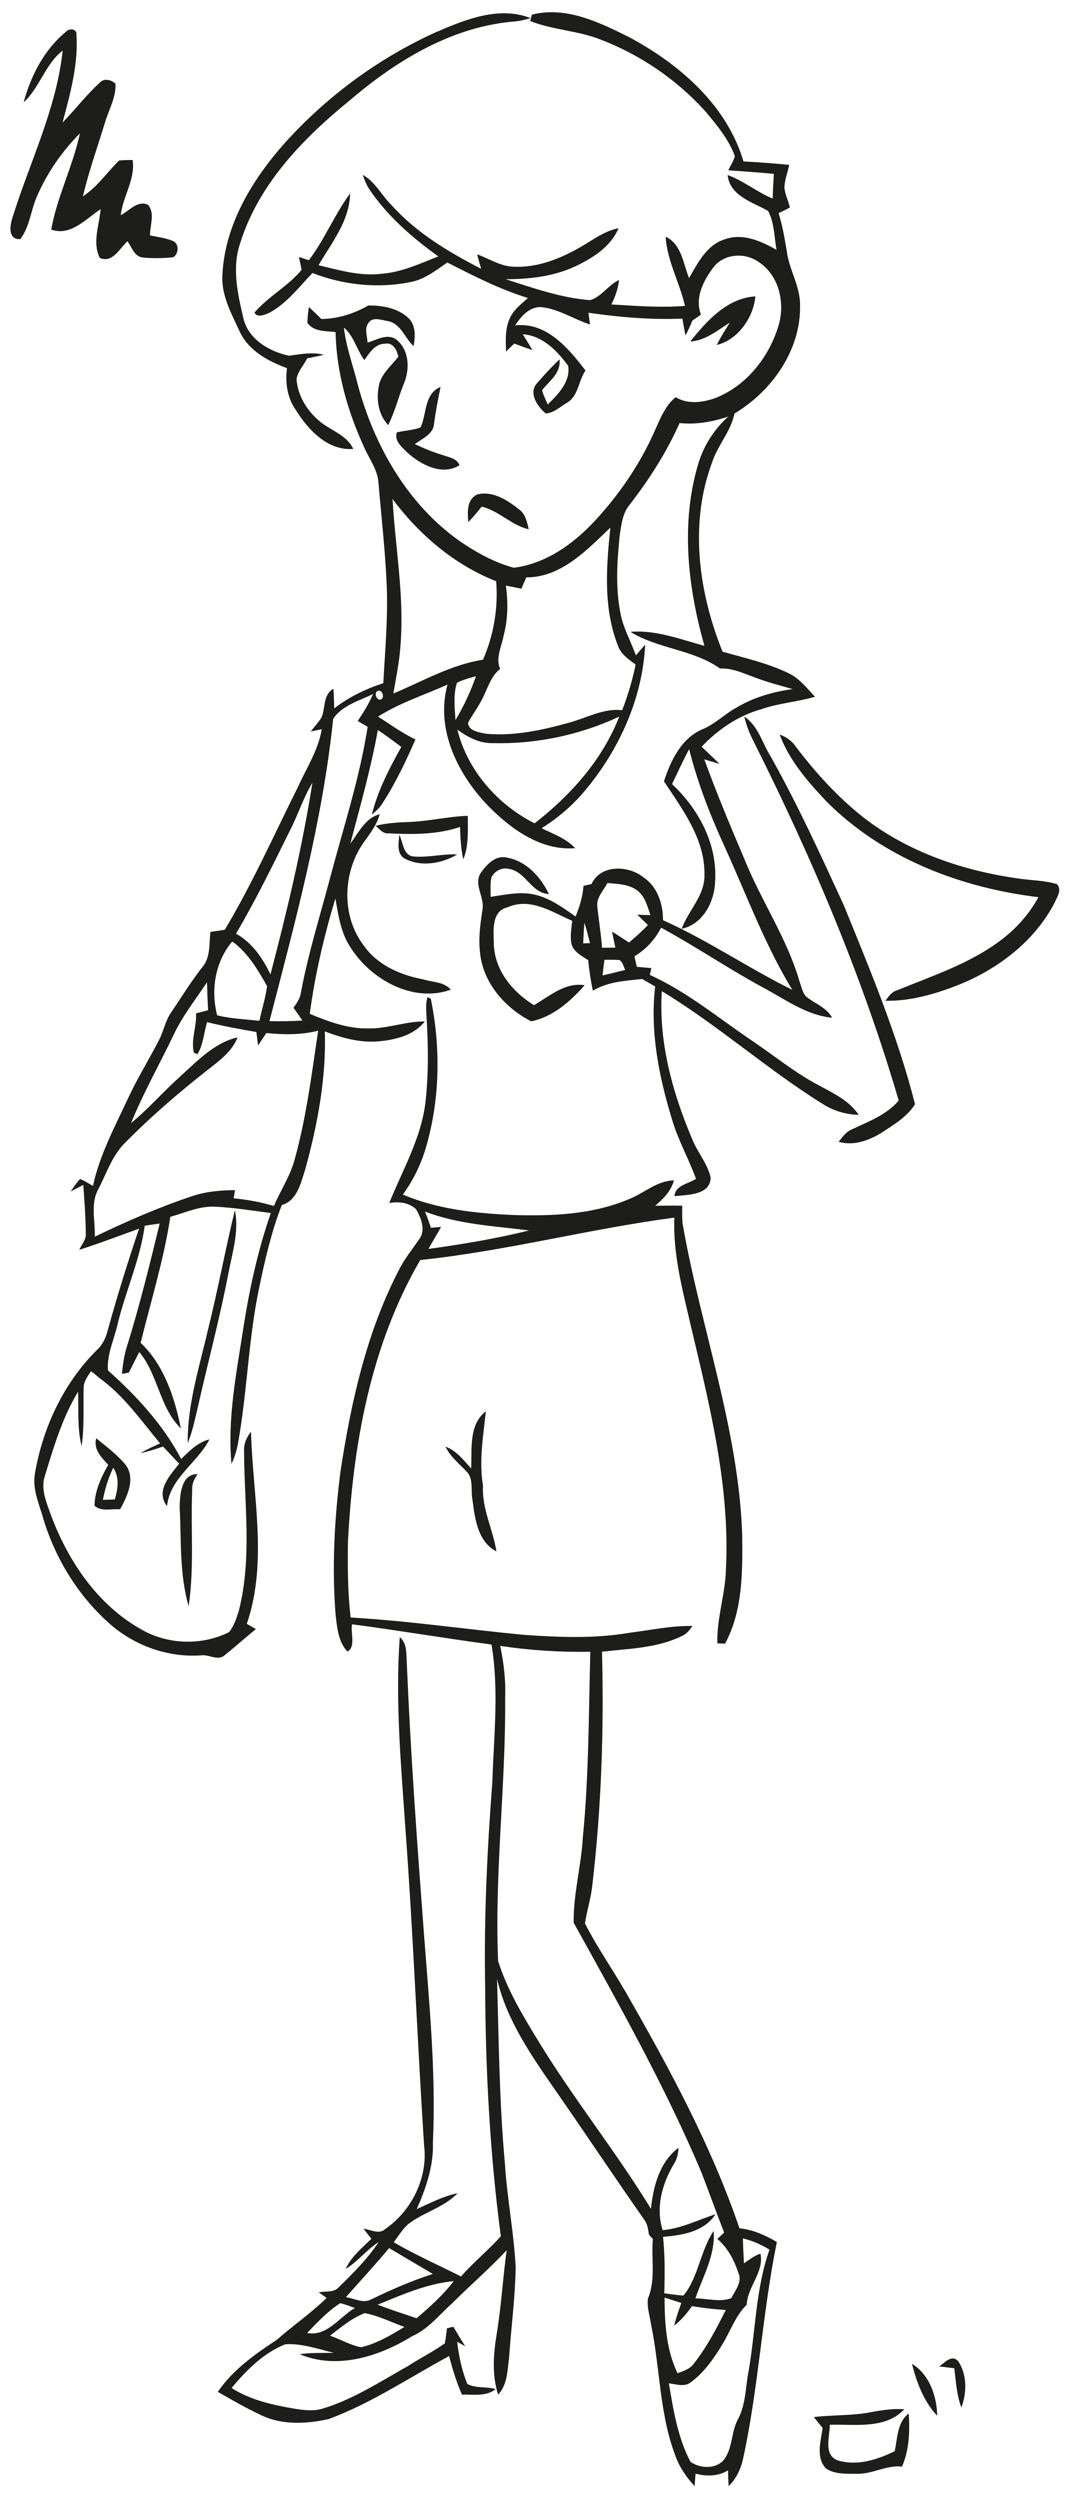 <?xml version="1.0" encoding="UTF-8" ?>
<!DOCTYPE svg PUBLIC "-//W3C//DTD SVG 1.1//EN" "http://www.w3.org/Graphics/SVG/1.1/DTD/svg11.dtd">
<svg width="308pt" height="720pt" viewBox="0 0 308 720" version="1.1" xmlns="http://www.w3.org/2000/svg">
<g id="#1d1d1bfd">
<path fill="#1d1d1b" opacity="1.00" d=" M 125.34 9.39 C 133.84 5.71 143.68 1.61 152.88 5.22 C 151.57 5.62 150.24 5.92 148.90 6.13 C 130.72 7.39 114.43 17.23 100.88 28.82 C 87.33 39.82 74.40 53.13 69.15 70.20 C 66.77 77.29 68.52 84.82 70.18 91.86 C 71.68 97.79 77.64 101.26 83.26 102.44 C 86.60 102.01 89.95 101.32 93.32 102.17 C 91.72 102.55 90.11 102.88 88.50 103.21 C 87.52 105.18 85.87 106.88 85.43 109.07 C 85.73 114.02 88.60 118.56 92.43 121.59 C 95.60 124.10 99.96 125.38 101.79 129.29 C 94.36 129.87 88.72 123.71 85.14 117.94 C 82.74 114.45 82.14 110.16 82.69 106.03 C 77.35 104.05 71.85 101.14 69.21 95.81 C 66.78 90.49 63.64 85.04 64.09 78.97 C 64.84 64.54 72.76 51.62 82.14 41.08 C 94.20 27.75 108.96 16.83 125.34 9.39 Z" />
<path fill="#1d1d1b" opacity="1.00" d=" M 153.23 4.23 C 163.03 1.69 172.72 6.45 181.30 10.72 C 195.76 18.47 209.41 30.25 214.21 46.49 C 218.62 46.73 223.01 47.05 227.40 47.49 C 226.92 49.67 226.09 51.79 225.99 54.03 C 226.18 56.02 227.16 57.81 227.57 59.74 C 226.53 60.38 225.42 60.86 224.33 61.37 C 225.41 64.94 226.09 68.61 226.68 72.29 C 227.35 77.68 230.60 82.45 230.52 87.99 C 230.74 100.87 222.38 112.67 211.60 119.10 C 210.59 124.29 206.72 128.26 205.14 133.25 C 198.58 150.81 201.29 170.62 208.18 187.67 C 214.57 189.51 221.16 190.95 227.18 193.87 C 230.33 195.36 232.48 198.18 234.82 200.66 C 229.72 202.16 224.34 202.50 219.31 204.26 C 212.68 206.11 206.86 210.10 202.15 215.05 C 203.86 216.68 205.61 218.30 207.27 219.99 C 205.81 219.57 204.37 219.12 202.92 218.68 C 206.46 228.40 210.44 237.93 214.49 247.44 C 219.29 259.40 226.76 270.20 230.36 282.64 C 230.87 284.07 231.17 285.64 232.11 286.87 C 234.62 289.01 238.09 290.04 239.75 293.10 C 232.28 292.39 226.12 287.71 219.68 284.31 C 209.75 278.92 200.39 272.55 190.47 267.15 C 188.74 270.58 186.10 273.44 182.79 275.40 C 183.02 276.41 183.25 277.42 183.49 278.44 C 184.88 278.55 186.27 278.67 187.66 278.80 C 187.55 279.29 187.34 280.27 187.24 280.77 C 198.03 285.66 207.23 293.37 217.02 299.95 C 223.40 304.28 229.41 309.21 236.29 312.77 C 240.37 314.96 244.75 317.09 247.41 321.07 C 243.73 320.98 240.14 319.93 237.05 317.94 C 221.01 307.96 206.84 295.23 190.69 285.45 C 189.74 300.00 193.68 314.41 199.29 327.71 C 200.79 331.66 203.81 334.96 204.75 339.11 C 204.71 344.22 198.06 344.07 194.34 344.49 C 194.46 341.38 198.43 340.89 200.53 339.49 C 198.43 333.70 195.35 328.31 193.62 322.38 C 189.85 310.04 187.23 297.03 188.77 284.09 C 187.52 283.37 186.26 282.66 185.01 281.95 C 180.15 282.47 175.13 282.71 170.82 285.32 C 170.19 282.42 169.77 279.48 169.47 276.53 C 167.56 275.23 165.04 274.08 164.59 271.55 C 164.25 269.43 164.65 267.30 164.86 265.19 C 159.06 262.67 152.81 258.39 146.29 261.28 C 141.49 262.35 142.22 268.15 142.28 271.89 C 142.51 279.44 147.66 285.68 153.85 289.48 C 158.34 286.88 162.86 282.81 168.44 283.74 C 164.40 288.38 159.20 292.90 153.07 294.13 C 145.42 290.30 138.92 282.76 138.27 273.94 C 137.83 269.87 138.43 265.80 139.04 261.78 C 139.58 258.32 136.46 254.80 138.45 251.49 C 140.10 249.09 142.66 246.28 145.90 246.95 C 151.54 247.86 155.80 252.53 158.15 257.48 C 153.15 257.28 151.54 251.13 146.79 250.26 C 144.76 249.70 142.55 250.74 141.62 252.62 C 141.17 254.47 141.41 256.39 141.36 258.28 C 145.57 257.69 149.89 256.66 154.12 257.66 C 158.51 258.68 162.21 261.41 165.84 263.95 C 167.00 261.12 167.89 258.19 168.12 255.12 C 168.69 254.99 169.85 254.73 170.43 254.60 C 173.04 248.89 181.03 249.17 185.37 252.65 C 189.45 255.36 191.03 260.31 191.03 265.01 C 203.92 270.79 215.63 278.82 228.28 285.07 C 220.38 272.12 215.14 257.82 208.88 244.06 C 204.67 234.93 201.01 225.53 198.55 215.76 C 196.78 219.05 195.26 222.46 193.63 225.81 C 201.33 233.01 206.79 243.24 206.03 254.01 C 205.81 259.84 202.51 266.14 196.41 267.50 C 198.30 262.20 203.10 257.94 202.97 251.98 C 203.16 241.70 196.67 233.16 191.30 225.02 C 193.23 218.95 196.53 212.21 202.88 209.82 C 206.18 208.32 208.79 205.69 211.94 203.93 C 216.92 200.88 222.62 199.27 228.36 198.44 C 224.80 197.44 221.21 196.50 217.74 195.20 C 214.41 194.01 211.10 192.35 207.46 192.53 C 199.77 187.06 189.63 186.90 181.62 181.96 C 188.95 181.35 196.00 184.11 202.96 186.00 C 198.13 168.97 196.04 150.51 201.26 133.32 C 202.85 128.18 205.84 123.56 209.83 119.96 C 205.32 121.50 200.57 122.33 195.80 121.84 C 192.05 130.28 187.03 138.11 181.38 145.39 C 179.34 147.87 179.01 151.18 178.55 154.23 C 177.80 161.59 177.31 169.11 178.73 176.42 C 179.49 180.76 181.74 184.62 183.21 188.74 C 184.11 187.70 184.99 186.66 185.89 185.64 C 185.16 200.82 178.64 215.40 169.06 227.07 C 165.41 231.60 160.96 235.44 156.04 238.53 C 159.41 240.17 163.10 241.46 165.73 244.27 C 156.17 245.04 147.74 239.15 141.28 232.72 C 132.16 223.60 125.33 210.28 128.93 197.16 C 122.23 200.17 115.15 202.42 108.91 206.38 C 112.47 208.63 115.87 211.15 119.70 212.94 C 116.95 219.25 113.98 225.51 110.23 231.30 C 109.43 232.60 108.30 233.63 107.14 234.59 C 108.85 227.67 112.17 221.30 115.62 215.11 C 113.41 213.44 111.18 211.78 108.87 210.24 C 106.87 221.29 103.80 232.10 100.94 242.94 C 103.34 239.78 105.21 235.59 109.40 234.49 C 108.58 237.63 106.53 240.15 104.69 242.74 C 98.74 251.34 98.32 263.76 104.75 272.23 C 108.69 277.93 115.37 280.83 121.98 282.06 C 124.63 282.91 127.96 282.70 129.87 285.03 C 118.77 288.97 106.44 281.88 100.67 272.34 C 98.12 268.25 97.45 263.41 96.63 258.76 C 93.34 269.63 90.76 280.72 89.25 291.98 C 94.57 294.19 100.13 296.28 105.98 296.18 C 111.55 296.33 116.84 294.10 122.41 294.17 C 119.22 298.16 113.92 299.49 109.06 299.90 C 103.74 300.38 98.51 298.91 93.59 297.03 C 94.02 310.51 91.48 323.95 87.91 336.90 C 86.64 340.73 85.62 345.76 81.19 347.05 C 78.19 354.74 76.34 362.82 74.67 370.88 C 71.56 385.64 71.25 400.80 68.58 415.62 C 68.22 417.67 67.62 419.68 66.69 421.56 C 65.48 408.31 68.18 395.15 70.17 382.11 C 71.91 371.00 74.33 359.99 78.02 349.35 C 72.67 348.66 67.33 347.76 61.94 347.52 C 57.46 347.28 53.31 349.28 49.08 350.43 C 47.20 362.74 43.50 374.66 40.52 386.72 C 47.27 393.13 50.32 402.48 52.11 411.38 C 45.94 405.35 45.58 395.91 40.13 389.37 C 39.11 391.33 38.13 393.31 37.13 395.29 C 36.63 395.38 35.63 395.57 35.14 395.67 C 35.38 392.95 35.77 390.24 36.61 387.64 C 40.22 376.02 43.14 364.19 46.00 352.37 C 44.57 352.58 43.13 352.77 41.70 352.99 C 40.40 362.65 36.28 371.59 33.97 381.00 C 33.00 385.49 30.72 390.11 31.10 394.66 C 39.36 402.04 47.00 410.30 52.20 420.18 C 54.58 417.85 57.00 415.36 60.35 414.52 C 56.87 421.35 48.98 425.60 48.12 433.77 C 44.73 429.41 48.92 424.93 51.62 421.54 C 50.06 419.90 48.52 418.24 46.97 416.59 C 44.84 417.33 42.70 418.03 40.49 418.49 C 42.30 417.41 44.22 416.56 46.13 415.69 C 40.68 409.14 35.69 401.93 28.70 396.90 C 27.89 396.21 27.09 395.50 26.21 394.90 C 25.22 396.44 23.96 398.05 24.10 400.01 C 23.96 405.48 24.34 411.00 23.51 416.44 C 22.21 411.33 22.69 406.00 22.51 400.79 C 17.97 408.24 15.50 416.67 12.96 424.94 C 11.64 428.78 13.39 432.71 14.67 436.31 C 19.61 449.59 28.13 462.22 40.72 469.27 C 48.34 473.68 58.18 473.97 66.03 470.03 C 67.42 468.22 68.17 466.02 68.81 463.87 C 72.65 448.83 70.38 433.25 70.32 417.96 C 70.17 415.86 71.07 413.93 72.32 412.30 C 72.78 430.68 77.24 449.76 71.11 467.66 C 71.77 468.04 73.07 468.79 73.72 469.16 C 70.67 471.67 67.71 474.29 64.63 476.78 C 62.67 478.36 60.19 476.41 57.96 476.73 C 48.33 477.41 38.64 473.91 31.46 467.51 C 22.09 459.16 15.39 447.96 12.04 435.88 C 10.80 432.07 9.31 428.16 10.11 424.08 C 12.41 410.96 18.36 398.30 27.86 388.85 C 29.56 387.31 30.53 385.22 31.07 383.02 C 33.77 373.21 36.81 363.49 40.06 353.84 C 34.32 355.90 28.64 358.10 22.82 359.94 C 23.57 358.33 24.98 356.87 24.71 354.98 C 24.67 350.38 24.32 345.80 23.99 341.23 C 22.79 341.87 21.59 342.52 20.36 343.14 C 21.20 341.88 22.04 340.63 23.08 339.53 C 24.37 340.09 25.58 340.82 26.79 341.54 C 28.72 332.51 33.17 324.33 37.03 316.02 C 39.64 310.43 42.89 305.18 45.72 299.71 C 47.15 297.03 47.61 293.92 49.40 291.43 C 52.37 287.07 55.11 282.55 58.39 278.42 C 60.68 275.60 60.23 271.78 60.62 268.39 C 62.00 268.18 63.38 267.97 64.76 267.77 C 72.66 254.56 78.94 240.48 85.80 226.72 C 88.28 221.23 91.71 216.05 92.70 210.00 C 91.91 210.16 90.31 210.49 89.52 210.66 C 90.58 209.31 91.76 208.05 92.65 206.59 C 93.80 203.85 93.05 199.98 96.07 198.37 C 96.20 200.25 96.26 202.13 96.29 204.02 C 100.51 200.73 105.36 198.41 110.44 196.75 C 110.93 187.52 111.78 178.28 111.44 169.03 C 111.03 158.99 109.89 149.01 109.04 139.02 C 108.82 135.32 106.46 132.29 105.00 129.00 C 100.17 118.55 96.92 107.21 96.68 95.64 C 93.88 95.28 90.38 95.61 88.56 92.96 C 88.61 91.45 88.75 89.94 88.99 88.45 C 90.24 89.53 91.42 90.69 92.58 91.87 C 97.40 91.80 101.97 90.35 106.12 87.98 C 110.09 87.92 114.47 88.70 117.51 91.43 C 119.85 93.52 119.69 96.86 119.16 99.68 C 116.61 97.36 115.52 93.18 111.75 92.47 C 109.89 92.20 107.22 91.06 106.05 93.17 C 104.96 94.80 105.85 96.88 105.90 98.68 C 108.51 97.91 111.63 95.89 114.20 97.80 C 117.92 100.78 118.12 106.21 116.42 110.35 C 114.78 114.33 113.82 118.57 111.85 122.43 C 108.82 119.23 108.27 114.43 109.34 110.31 C 110.30 107.26 112.87 105.20 114.76 102.74 C 114.42 100.92 113.23 98.54 111.00 98.98 C 108.06 98.97 106.47 101.61 104.97 103.70 C 102.77 100.72 101.96 96.77 99.08 94.33 C 99.72 100.00 101.77 105.37 103.11 110.88 C 107.81 128.32 117.35 145.10 132.27 155.71 C 137.10 159.03 142.34 161.97 148.03 163.51 C 157.94 162.25 166.21 155.90 172.65 148.62 C 179.09 141.40 184.55 133.25 188.50 124.40 C 190.14 120.82 191.51 116.95 194.67 114.38 C 198.23 116.57 202.68 115.92 206.40 114.52 C 215.33 110.88 221.77 102.57 224.40 93.44 C 226.20 87.04 224.39 79.21 218.58 75.45 C 214.73 72.70 208.85 72.99 205.74 76.74 C 202.76 80.65 200.08 85.62 201.96 90.61 C 201.13 91.18 200.31 91.76 199.49 92.34 C 198.89 93.79 198.24 95.23 197.50 96.62 C 197.18 95.00 196.88 93.38 196.61 91.76 C 187.56 92.14 178.49 91.36 169.54 90.07 C 169.69 91.20 169.84 92.32 169.99 93.45 C 165.28 91.92 160.98 88.98 155.98 88.45 C 152.51 88.25 150.15 91.13 148.40 93.72 C 157.40 92.65 163.81 100.29 168.70 106.72 C 166.58 109.72 166.68 114.25 163.14 116.12 C 161.27 117.25 159.52 118.94 157.23 119.07 C 154.94 117.17 152.31 113.43 154.53 110.59 C 156.63 108.11 158.87 105.74 161.20 103.48 C 161.69 107.40 158.36 109.64 156.21 112.32 C 156.52 113.78 157.23 115.11 157.82 116.48 C 160.81 113.54 164.39 109.94 163.71 105.38 C 160.55 101.05 156.33 96.64 150.63 96.27 C 151.54 97.79 152.51 99.28 153.41 100.81 C 151.64 100.23 149.90 99.59 148.16 98.94 C 147.38 99.71 146.59 100.47 145.80 101.24 C 145.70 98.07 145.50 94.73 146.84 91.76 C 147.90 89.25 150.15 87.60 152.11 85.82 C 143.99 83.33 136.41 79.43 128.88 75.60 C 125.57 77.87 122.32 80.50 118.25 81.24 C 108.85 83.14 98.96 82.09 90.03 78.63 C 86.07 82.75 82.48 87.56 77.31 90.24 C 76.12 90.67 74.08 91.58 73.32 90.02 C 77.31 85.36 82.96 82.46 86.90 77.71 C 86.64 76.48 86.38 75.24 86.13 74.01 C 87.08 74.32 88.03 74.63 88.98 74.95 C 93.56 68.92 96.38 61.79 100.87 55.71 C 100.75 63.60 95.56 69.88 91.78 76.38 C 97.73 77.79 103.77 79.62 109.95 78.84 C 115.71 78.41 120.99 75.92 126.29 73.84 C 118.79 68.47 111.70 62.30 106.48 54.62 C 105.60 53.31 105.03 51.83 104.51 50.35 C 108.15 52.37 109.96 56.29 112.85 59.12 C 119.97 67.06 129.24 72.57 138.62 77.41 C 138.23 76.02 137.80 74.65 137.49 73.25 C 140.98 74.50 144.19 76.73 148.02 76.80 C 155.58 77.18 162.75 73.95 169.06 70.07 C 171.94 68.29 174.83 66.38 178.21 65.72 C 175.97 71.10 170.75 74.33 165.70 76.73 C 159.47 79.63 152.53 80.40 145.73 80.42 C 153.66 82.97 161.65 85.79 170.01 86.45 C 173.26 85.52 175.24 82.08 178.35 80.64 C 178.10 83.12 177.25 85.46 176.16 87.68 C 183.21 88.09 190.28 88.66 197.35 88.10 C 195.82 81.36 192.22 75.17 191.77 68.17 C 196.38 70.28 196.84 75.91 198.53 80.09 C 201.06 75.69 203.63 70.51 208.86 68.90 C 214.02 67.06 219.29 69.43 223.74 71.96 C 223.04 68.22 223.14 64.16 221.30 60.75 C 216.81 58.15 210.35 56.54 209.63 50.40 C 214.25 52.07 218.07 55.31 222.61 57.18 C 222.69 54.81 222.81 52.44 222.96 50.07 C 218.59 49.67 214.21 49.35 209.83 49.04 C 210.46 47.69 211.36 46.43 211.73 44.97 C 209.92 40.02 206.45 35.91 203.10 31.92 C 194.80 22.78 184.28 15.64 172.74 11.28 C 166.28 8.80 159.18 8.61 152.75 6.06 C 152.87 5.60 153.11 4.68 153.23 4.23 M 113.10 143.72 C 113.87 157.47 116.44 171.17 115.45 184.98 C 115.20 189.95 114.17 194.83 113.34 199.72 C 121.84 196.18 129.94 191.43 139.17 189.99 C 142.24 182.93 143.59 175.08 142.95 167.39 C 130.91 162.65 120.79 154.03 113.10 143.72 M 151.62 166.29 C 151.16 167.38 150.70 168.46 150.23 169.54 C 148.73 169.25 147.24 168.95 145.75 168.65 C 146.43 173.42 146.35 178.32 145.12 183.00 C 144.55 186.17 142.71 189.42 144.10 192.63 C 141.03 195.10 140.32 199.12 138.37 202.35 C 137.27 204.34 135.91 206.17 134.84 208.18 C 135.05 210.61 138.10 210.89 140.00 211.31 C 148.12 212.05 156.23 210.28 164.01 208.11 C 169.04 206.77 173.89 203.90 179.26 204.54 C 180.92 200.27 182.21 195.88 183.13 191.40 C 181.16 189.91 178.92 188.46 178.07 186.02 C 173.77 175.20 174.68 163.29 175.85 151.96 C 169.06 158.42 161.73 166.28 151.62 166.29 M 131.66 196.63 C 130.54 200.10 131.03 203.81 131.23 207.38 C 133.63 203.38 135.59 199.13 137.14 194.74 C 135.29 195.28 133.38 195.73 131.66 196.63 M 108.63 199.08 C 107.69 199.85 108.69 202.10 109.92 201.35 C 110.92 200.52 109.94 198.28 108.63 199.08 M 95.99 207.06 C 92.92 236.63 85.07 265.39 77.64 294.09 C 80.80 294.14 83.97 294.11 87.12 293.90 C 86.28 292.66 85.43 291.43 84.56 290.22 C 85.56 288.86 86.53 287.41 86.73 285.69 C 88.81 274.62 92.17 263.87 95.06 253.00 C 98.89 238.49 103.61 224.18 105.93 209.32 C 104.98 208.76 104.02 208.20 103.07 207.65 C 104.71 205.16 106.31 202.63 107.49 199.88 C 103.51 201.80 98.39 203.23 95.99 207.06 M 141.92 214.02 C 138.14 214.10 134.75 212.30 131.78 210.14 C 134.69 221.88 143.35 231.72 154.03 237.12 C 164.39 229.04 173.61 218.79 178.41 206.38 C 167.08 211.70 154.43 214.34 141.92 214.02 M 84.10 238.06 C 78.94 248.44 73.90 258.90 68.00 268.89 C 72.65 271.47 75.67 275.94 77.93 280.61 C 82.69 262.41 87.09 244.03 90.01 225.44 C 87.58 229.42 86.12 233.88 84.10 238.06 M 172.09 260.97 C 172.49 264.96 173.18 268.93 173.46 272.94 C 174.73 272.93 176.02 272.92 177.30 272.91 C 176.97 271.37 176.64 269.84 176.34 268.30 C 177.99 269.30 179.60 270.37 181.22 271.44 C 183.12 269.86 184.97 268.20 186.68 266.41 C 185.66 265.41 184.62 264.42 183.62 263.41 C 184.88 263.46 186.14 263.52 187.40 263.57 C 186.53 261.04 185.87 258.15 183.61 256.45 C 181.14 254.61 177.94 254.56 175.00 254.31 C 173.93 256.45 171.84 258.40 172.09 260.97 M 168.38 265.73 C 168.21 267.71 168.10 269.70 168.03 271.70 C 168.52 271.67 169.50 271.62 169.99 271.60 C 169.49 269.63 168.98 267.66 168.38 265.73 M 62.57 292.41 C 66.56 293.38 70.68 293.54 74.74 293.98 C 75.45 290.65 76.50 287.38 76.95 284.00 C 74.29 279.29 71.40 274.37 66.92 271.13 C 61.96 276.99 60.69 285.12 62.57 292.41 M 174.15 276.42 C 173.95 277.91 173.77 279.41 173.60 280.92 C 175.79 280.41 177.97 279.87 180.15 279.33 C 179.59 278.40 179.49 277.06 178.48 276.49 C 177.04 276.36 175.59 276.42 174.15 276.42 M 50.03 298.03 C 45.96 306.51 41.31 314.72 37.76 323.44 C 42.82 319.29 47.10 314.31 51.97 309.97 C 56.88 305.52 61.74 300.32 68.44 298.75 C 67.08 302.34 64.05 304.83 61.11 307.12 C 52.35 313.94 43.89 321.17 36.07 329.07 C 32.35 332.72 30.74 337.82 28.39 342.35 C 25.98 346.58 27.48 351.56 27.31 356.16 C 36.45 351.74 45.78 347.68 55.42 344.46 C 59.38 343.13 63.56 342.78 67.72 342.75 C 67.61 343.34 67.41 344.52 67.31 345.10 C 71.24 345.48 75.13 346.19 78.91 347.32 C 80.84 342.82 83.62 338.69 84.90 333.91 C 88.27 321.78 89.81 309.25 91.67 296.83 C 86.79 298.08 81.72 298.02 76.74 297.50 C 75.95 298.69 75.16 299.89 74.35 301.09 C 74.19 299.79 74.03 298.50 73.87 297.21 C 69.11 296.39 64.35 295.53 59.66 294.37 C 58.74 297.43 58.59 300.80 56.91 303.58 L 55.87 303.18 C 54.92 299.40 56.73 295.66 56.47 291.85 C 57.63 291.54 58.79 291.23 59.95 290.93 C 59.81 288.25 59.71 285.57 59.64 282.90 C 56.34 287.87 52.58 292.59 50.03 298.03 Z" />
<path fill="#1d1d1b" opacity="1.00" d=" M 19.04 9.12 C 19.99 8.05 22.21 8.25 22.03 10.04 C 22.59 18.65 20.20 27.06 18.03 35.29 C 21.70 31.52 24.90 27.29 28.81 23.75 C 30.07 22.42 32.09 22.99 33.27 24.12 C 33.48 28.08 31.31 31.63 30.24 35.33 C 28.07 42.38 25.60 49.36 23.88 56.54 C 28.06 53.84 30.82 49.65 34.30 46.23 C 35.61 46.11 36.91 46.06 38.22 46.08 C 39.05 51.64 35.39 56.52 34.80 61.96 C 37.24 60.72 39.74 57.52 42.68 59.01 C 44.73 61.49 43.18 64.92 43.22 67.80 C 45.37 68.25 47.58 68.50 49.63 69.32 C 51.67 70.00 51.61 73.09 49.89 74.10 C 46.95 74.39 43.97 74.45 41.03 74.15 C 38.65 73.83 37.98 71.13 36.71 69.48 C 34.46 71.56 32.44 75.86 28.76 74.28 C 26.54 69.92 28.59 64.83 29.00 60.24 C 24.74 63.01 20.35 68.13 14.76 66.11 C 16.46 56.60 21.00 47.86 23.03 38.40 C 17.82 43.64 13.54 49.85 10.61 56.64 C 8.86 60.65 8.55 65.33 5.84 68.87 C 2.17 69.01 2.84 64.93 3.62 62.58 C 8.58 46.65 16.28 31.32 18.06 14.55 C 12.99 18.52 11.47 25.21 6.81 29.48 C 8.87 21.81 12.79 14.21 19.04 9.12 Z" />
<path fill="#1d1d1b" opacity="1.00" d=" M 198.88 98.36 C 203.62 92.40 209.48 85.86 217.64 85.35 C 217.08 91.43 212.66 97.86 206.53 99.34 C 207.59 97.09 208.98 95.03 210.27 92.91 C 206.70 95.15 203.28 98.08 198.88 98.36 Z" />
<path fill="#1d1d1b" opacity="1.00" d=" M 121.16 123.10 C 123.02 119.17 122.14 113.41 126.93 111.44 C 126.24 114.91 125.53 118.38 125.08 121.90 C 124.91 125.03 121.69 126.29 119.52 127.90 C 122.21 129.16 124.96 130.31 127.82 131.14 C 129.52 131.76 131.70 132.05 132.39 134.00 C 127.34 137.06 121.43 133.92 117.50 130.47 C 115.96 128.87 113.49 127.04 114.33 124.52 C 116.59 123.96 118.97 123.93 121.16 123.10 Z" />
<path fill="#1d1d1b" opacity="1.00" d=" M 137.49 142.41 C 141.85 141.26 146.13 143.99 149.42 146.60 C 151.37 147.92 151.86 150.29 152.33 152.43 C 147.32 151.28 143.76 147.10 138.78 145.90 C 137.56 147.44 136.30 148.95 134.93 150.35 C 134.66 147.56 134.45 143.82 137.49 142.41 Z" />
<path fill="#1d1d1b" opacity="1.00" d=" M 214.45 206.37 C 218.48 209.03 219.64 214.06 222.10 217.96 C 229.89 231.83 236.50 246.31 243.14 260.76 C 250.78 279.53 258.63 298.32 263.64 318.00 C 261.42 321.58 257.61 323.84 254.16 326.12 C 250.44 328.44 246.04 330.08 241.63 328.84 C 242.67 327.52 243.67 326.04 245.27 325.34 C 250.06 323.02 255.42 321.16 258.93 316.94 C 248.48 281.28 233.89 246.93 217.23 213.74 C 216.03 211.40 215.02 208.95 214.45 206.37 Z" />
<path fill="#1d1d1b" opacity="1.00" d=" M 224.64 211.55 C 226.45 212.19 228.06 213.27 229.16 214.87 C 234.86 222.40 241.25 229.45 248.67 235.33 C 261.64 245.46 277.73 250.88 293.90 253.07 C 297.44 253.56 301.08 253.57 304.52 254.62 C 306.05 256.25 304.58 258.30 303.87 259.95 C 298.06 271.16 287.42 279.19 275.84 283.77 C 269.25 286.33 262.26 288.35 255.12 288.22 C 255.98 287.02 256.85 285.69 258.35 285.25 C 268.69 281.01 279.58 277.49 288.57 270.61 C 292.91 267.32 296.58 263.17 299.19 258.38 C 276.74 255.69 254.32 247.07 238.16 230.86 C 232.78 225.14 227.39 219.01 224.64 211.55 Z" />
<path fill="#1d1d1b" opacity="1.00" d=" M 117.08 236.76 C 123.03 236.63 128.84 235.16 134.79 234.94 C 134.76 239.14 135.13 243.52 133.48 247.50 C 132.82 244.42 132.60 241.29 132.57 238.15 C 125.96 240.39 118.91 240.34 112.03 240.00 C 110.35 240.20 109.36 238.79 108.24 237.82 C 111.13 237.10 114.11 236.86 117.08 236.76 Z" />
<path fill="#1d1d1b" opacity="1.00" d=" M 115.05 240.39 C 116.16 242.56 116.09 246.41 119.23 246.67 C 123.41 247.00 127.56 245.87 131.75 246.07 C 127.33 248.69 121.41 249.76 116.71 247.32 C 114.12 245.94 114.89 242.75 115.05 240.39 Z" />
<path fill="#1d1d1b" opacity="1.00" d=" M 123.19 287.18 C 123.42 287.29 123.88 287.51 124.12 287.62 C 127.02 301.78 126.78 316.76 122.66 330.66 C 121.25 335.46 119.00 339.97 116.08 344.03 C 126.14 348.30 137.16 349.44 147.97 349.92 C 159.21 350.25 170.82 349.78 181.31 345.30 C 185.64 343.60 189.28 340.01 194.18 339.95 C 193.33 343.01 191.13 345.29 188.75 347.25 C 191.35 347.23 193.96 347.17 196.56 347.23 C 196.57 349.01 196.47 350.80 196.70 352.57 C 201.93 382.45 212.78 411.43 213.85 441.97 C 213.95 452.52 214.06 463.83 208.90 473.36 C 208.34 473.34 207.24 473.29 206.68 473.27 C 206.46 466.10 208.98 459.15 209.15 451.98 C 210.37 428.23 204.51 404.92 199.08 381.99 C 196.70 371.70 193.87 361.32 194.29 350.67 C 169.74 353.91 145.73 360.30 121.08 362.88 C 106.82 387.37 101.70 415.97 100.26 443.94 C 100.14 451.24 100.19 458.57 101.02 465.83 C 117.71 466.78 134.27 469.24 150.90 470.82 C 161.05 471.53 171.33 471.96 181.40 470.22 C 187.42 469.48 193.42 468.14 199.52 468.27 C 198.67 469.47 197.72 470.69 196.29 471.25 C 189.19 474.68 181.14 474.80 173.45 475.68 C 174.04 498.16 173.27 520.69 170.65 543.03 C 170.27 546.73 169.07 550.28 168.54 553.95 C 172.03 560.76 176.44 567.07 180.27 573.70 C 192.81 595.54 204.89 617.83 213.06 641.73 C 216.94 642.12 220.50 643.72 223.83 645.68 C 219.63 666.29 218.59 687.40 214.13 707.96 C 213.48 710.96 212.18 713.84 209.93 715.99 C 209.83 714.46 209.78 712.95 209.76 711.44 C 206.92 713.19 203.56 713.23 200.40 712.40 C 200.34 713.30 200.20 715.10 200.13 716.00 C 197.82 713.47 195.80 710.63 194.65 707.39 C 189.97 695.25 190.21 682.03 187.58 669.43 C 187.24 666.95 186.34 664.45 186.68 661.95 C 188.99 656.52 187.57 650.52 188.10 644.82 C 187.82 644.51 187.26 643.88 186.98 643.56 C 186.73 642.11 186.60 640.57 185.69 639.36 C 176.88 626.79 168.39 614.00 159.61 601.40 C 152.87 591.67 145.94 581.63 143.21 569.93 C 143.72 587.63 143.85 605.37 145.47 623.02 C 146.09 633.06 148.08 642.97 148.58 653.02 C 148.43 661.73 147.27 670.38 146.67 679.07 C 146.19 682.69 146.20 686.81 143.52 689.63 C 141.70 683.98 142.15 677.97 143.10 672.21 C 144.44 664.19 144.87 656.08 145.98 648.04 C 141.02 653.39 135.46 658.13 130.31 663.30 C 126.56 666.61 123.43 670.77 118.72 672.82 C 109.32 678.65 97.02 682.55 86.35 677.98 C 89.61 677.51 92.91 677.66 96.19 677.60 C 91.60 676.50 86.97 674.82 82.19 675.14 C 75.92 677.63 70.98 682.62 66.72 687.72 C 72.27 691.27 78.80 692.68 85.21 693.74 C 87.71 694.12 90.31 694.43 92.79 693.71 C 101.65 691.08 109.44 685.95 117.44 681.46 C 120.97 679.19 124.73 677.29 128.16 674.88 C 128.45 673.43 128.58 671.96 128.78 670.52 C 129.24 670.41 130.16 670.19 130.62 670.08 C 131.73 671.97 132.85 673.86 134.05 675.70 C 133.47 675.38 132.31 674.74 131.73 674.42 C 132.19 678.55 133.07 682.65 134.62 686.52 C 136.96 687.93 140.16 687.20 142.79 688.07 C 140.02 690.27 136.37 689.53 133.11 689.64 C 131.50 686.06 130.40 682.30 129.39 678.53 C 117.91 684.72 107.01 692.11 94.71 696.67 C 88.36 698.07 81.40 698.47 75.37 695.62 C 71.05 693.58 66.88 691.23 62.76 688.83 C 67.11 682.44 73.49 677.98 79.84 673.78 C 84.50 669.66 89.66 666.14 94.11 661.79 C 93.55 661.38 92.41 660.57 91.85 660.17 C 93.79 659.78 96.22 660.33 97.66 658.65 C 101.76 654.63 105.90 650.53 109.08 645.72 C 105.59 647.89 103.14 651.33 99.60 653.43 C 101.19 649.89 104.28 647.41 107.00 644.77 C 106.24 643.80 105.48 642.83 104.74 641.87 C 106.76 642.05 109.14 643.61 110.93 641.99 C 118.51 636.82 123.32 627.24 122.20 618.04 C 120.22 587.70 119.08 557.30 116.83 526.98 C 115.57 508.53 113.84 489.98 115.18 471.49 C 117.41 473.37 117.01 476.40 117.21 479.01 C 118.30 505.05 120.20 531.05 122.16 557.03 C 123.68 576.99 125.65 596.99 124.73 617.02 C 124.97 623.72 122.74 630.16 120.08 636.20 C 123.92 634.49 127.69 632.48 131.85 631.62 C 127.88 635.77 122.02 637.11 117.56 640.57 C 115.92 642.07 114.76 643.98 113.45 645.76 C 119.72 649.42 126.37 652.34 132.83 655.61 C 136.41 651.50 140.70 648.07 144.30 644.02 C 141.13 620.15 139.87 596.06 139.78 571.99 C 139.41 552.32 140.37 532.65 141.86 513.04 C 142.27 499.92 143.81 486.65 141.61 473.61 C 128.19 471.83 114.84 469.55 101.43 467.78 C 100.96 470.23 102.58 474.24 100.11 475.63 C 97.46 472.88 97.16 468.82 96.71 465.23 C 95.60 451.45 96.34 437.59 98.08 423.90 C 101.11 403.98 105.53 383.94 114.84 365.92 C 116.46 362.65 118.77 359.82 120.81 356.83 C 122.75 354.22 121.29 350.71 119.86 348.22 C 117.75 346.30 114.86 345.98 112.15 346.46 C 115.94 337.04 121.24 328.03 122.54 317.78 C 123.54 309.24 123.39 300.60 122.84 292.03 C 122.78 290.40 122.65 288.74 123.19 287.18 M 122.45 348.92 C 123.07 350.46 123.64 352.02 124.17 353.60 C 125.14 353.50 126.12 353.41 127.09 353.33 C 125.91 355.46 124.64 357.54 123.46 359.68 C 133.18 358.34 142.89 356.74 152.42 354.36 C 142.35 353.08 132.04 352.62 122.45 348.92 M 144.12 474.00 C 145.15 478.93 145.75 483.95 145.55 489.00 C 145.74 514.25 142.47 539.46 143.51 564.72 C 146.10 572.99 150.63 580.48 155.12 587.83 C 165.22 604.40 177.42 619.57 187.55 636.11 C 188.22 629.65 190.03 622.64 195.49 618.54 C 195.43 620.15 195.09 621.75 194.21 623.13 C 190.81 628.78 188.84 635.79 190.93 642.27 C 196.30 641.78 201.12 639.33 206.16 637.67 C 202.91 642.74 196.56 643.73 191.04 644.20 C 191.60 649.60 191.55 655.04 191.40 660.46 C 193.24 660.68 195.08 661.00 196.93 661.10 C 201.28 655.73 201.77 648.17 205.62 642.49 C 206.18 649.41 202.51 655.58 200.36 661.92 C 203.75 661.92 207.44 663.09 210.67 661.86 C 211.86 659.66 213.98 657.03 212.70 654.47 C 211.50 650.80 209.64 647.35 206.69 644.80 C 207.33 644.18 207.98 643.57 208.64 642.97 C 206.42 637.28 204.36 631.54 202.18 625.84 C 191.67 600.93 178.37 577.35 165.29 553.74 C 165.16 545.44 167.47 537.33 167.94 529.07 C 169.66 511.33 169.61 493.49 170.08 475.69 C 161.40 475.85 152.70 475.30 144.12 474.00 M 214.04 644.63 C 214.11 647.03 214.21 649.43 214.35 651.84 C 215.86 650.78 217.32 649.62 219.09 649.03 C 220.27 654.23 215.35 658.54 215.15 663.74 C 211.89 666.92 210.47 671.35 208.13 675.16 C 205.68 679.22 202.89 683.24 199.03 686.09 C 197.18 687.53 194.79 686.62 192.72 686.38 C 194.02 694.08 195.26 702.02 198.96 709.00 C 201.83 711.04 206.85 711.18 208.95 707.87 C 211.09 704.51 210.73 700.24 212.60 696.76 C 214.92 692.50 214.76 687.49 215.69 682.85 C 217.72 671.20 217.71 659.13 221.70 647.89 C 219.34 646.39 216.74 645.32 214.04 644.63 M 99.67 661.56 C 102.07 661.92 104.69 663.49 107.04 662.17 C 112.78 659.38 118.63 656.83 124.71 654.88 C 120.52 652.38 116.30 649.94 112.12 647.43 C 108.10 652.26 103.82 656.85 99.67 661.56 M 108.81 663.73 C 112.50 665.18 116.29 666.34 120.03 667.64 C 123.85 664.35 127.67 660.98 130.73 656.94 C 123.07 657.68 115.87 660.83 108.81 663.73 M 191.47 661.69 C 191.51 669.09 191.93 676.69 195.22 683.47 C 196.88 682.84 198.72 682.31 199.82 680.81 C 203.57 676.06 206.43 670.67 209.10 665.26 C 205.85 665.05 202.61 664.72 199.40 664.13 C 197.92 666.21 196.29 668.21 194.24 669.75 C 194.78 667.53 195.54 665.38 196.30 663.24 C 194.69 662.72 193.08 662.20 191.47 661.69 M 88.49 671.88 C 94.30 672.97 97.76 667.27 102.25 664.69 C 100.85 664.18 99.47 663.63 98.01 663.30 C 94.42 665.63 91.44 668.81 88.49 671.88 M 95.09 672.66 C 98.08 673.69 100.88 675.38 104.01 675.99 C 108.52 674.97 112.59 672.52 116.52 670.15 C 112.74 668.77 109.07 666.94 105.11 666.16 C 101.35 667.59 98.24 670.23 95.09 672.66 Z" />
<path fill="#1d1d1b" opacity="1.00" d=" M 59.96 382.82 C 62.79 371.43 64.91 359.87 67.68 348.48 C 68.93 354.63 66.94 360.71 65.81 366.72 C 63.33 379.58 59.94 392.23 57.05 405.00 C 56.20 408.58 55.50 412.22 54.08 415.63 C 53.97 404.43 57.45 393.63 59.96 382.82 Z" />
<path fill="#1d1d1b" opacity="1.00" d=" M 135.75 422.92 C 136.02 417.32 134.98 410.35 139.98 406.44 C 139.26 413.56 137.95 420.71 139.17 427.86 C 138.76 434.46 142.05 440.40 143.03 446.79 C 137.67 444.05 136.83 437.40 136.14 432.05 C 135.55 429.29 136.58 425.82 134.32 423.68 C 132.21 421.43 129.69 419.48 128.35 416.62 C 131.52 417.76 133.57 420.52 135.75 422.92 Z" />
<path fill="#1d1d1b" opacity="1.00" d=" M 27.72 414.21 C 30.66 416.60 33.74 418.92 36.19 421.84 C 39.13 425.87 36.68 430.87 34.60 434.68 C 32.18 434.43 29.17 435.47 27.23 433.62 C 27.30 429.38 29.12 425.47 31.18 421.86 C 29.22 419.71 26.86 417.42 27.72 414.21 M 32.62 422.69 C 31.24 425.63 30.24 428.74 29.65 431.94 C 30.50 431.91 32.21 431.86 33.07 431.84 C 33.97 428.80 34.49 425.49 32.62 422.69 Z" />
<path fill="#1d1d1b" opacity="1.00" d=" M 51.76 433.97 C 51.83 430.50 52.22 424.42 56.93 424.54 C 55.99 425.88 55.24 427.38 55.38 429.07 C 54.90 440.23 56.02 451.48 54.35 462.56 C 51.67 453.34 52.25 443.49 51.76 433.97 Z" />
<path fill="#1d1d1b" opacity="1.00" d=" M 270.60 681.51 C 272.21 680.47 274.10 678.01 276.02 679.93 C 278.65 683.73 278.61 689.11 276.99 693.34 C 275.61 689.72 275.43 685.83 274.95 682.04 C 273.50 681.86 272.05 681.69 270.60 681.51 Z" />
<path fill="#1d1d1b" opacity="1.00" d=" M 262.75 680.78 C 267.77 683.73 269.94 690.17 270.03 695.72 C 266.18 691.69 264.11 686.10 262.75 680.78 Z" />
<path fill="#1d1d1b" opacity="1.00" d=" M 250.87 694.70 C 254.06 694.09 257.30 693.62 260.55 693.84 C 255.13 699.68 246.26 698.11 239.09 698.31 C 239.12 701.73 237.11 707.01 241.44 708.59 C 246.95 710.25 252.80 708.38 257.78 705.92 C 258.61 702.18 258.45 697.61 261.83 695.07 C 262.16 700.24 261.99 705.53 259.89 710.35 C 255.44 709.87 251.44 712.50 247.02 712.44 C 244.01 712.40 240.62 712.67 238.01 710.93 C 234.96 707.75 236.48 703.06 237.02 699.24 C 236.15 698.20 235.30 697.15 234.48 696.10 C 239.93 695.44 245.47 695.75 250.87 694.70 Z" />
</g>
</svg>
